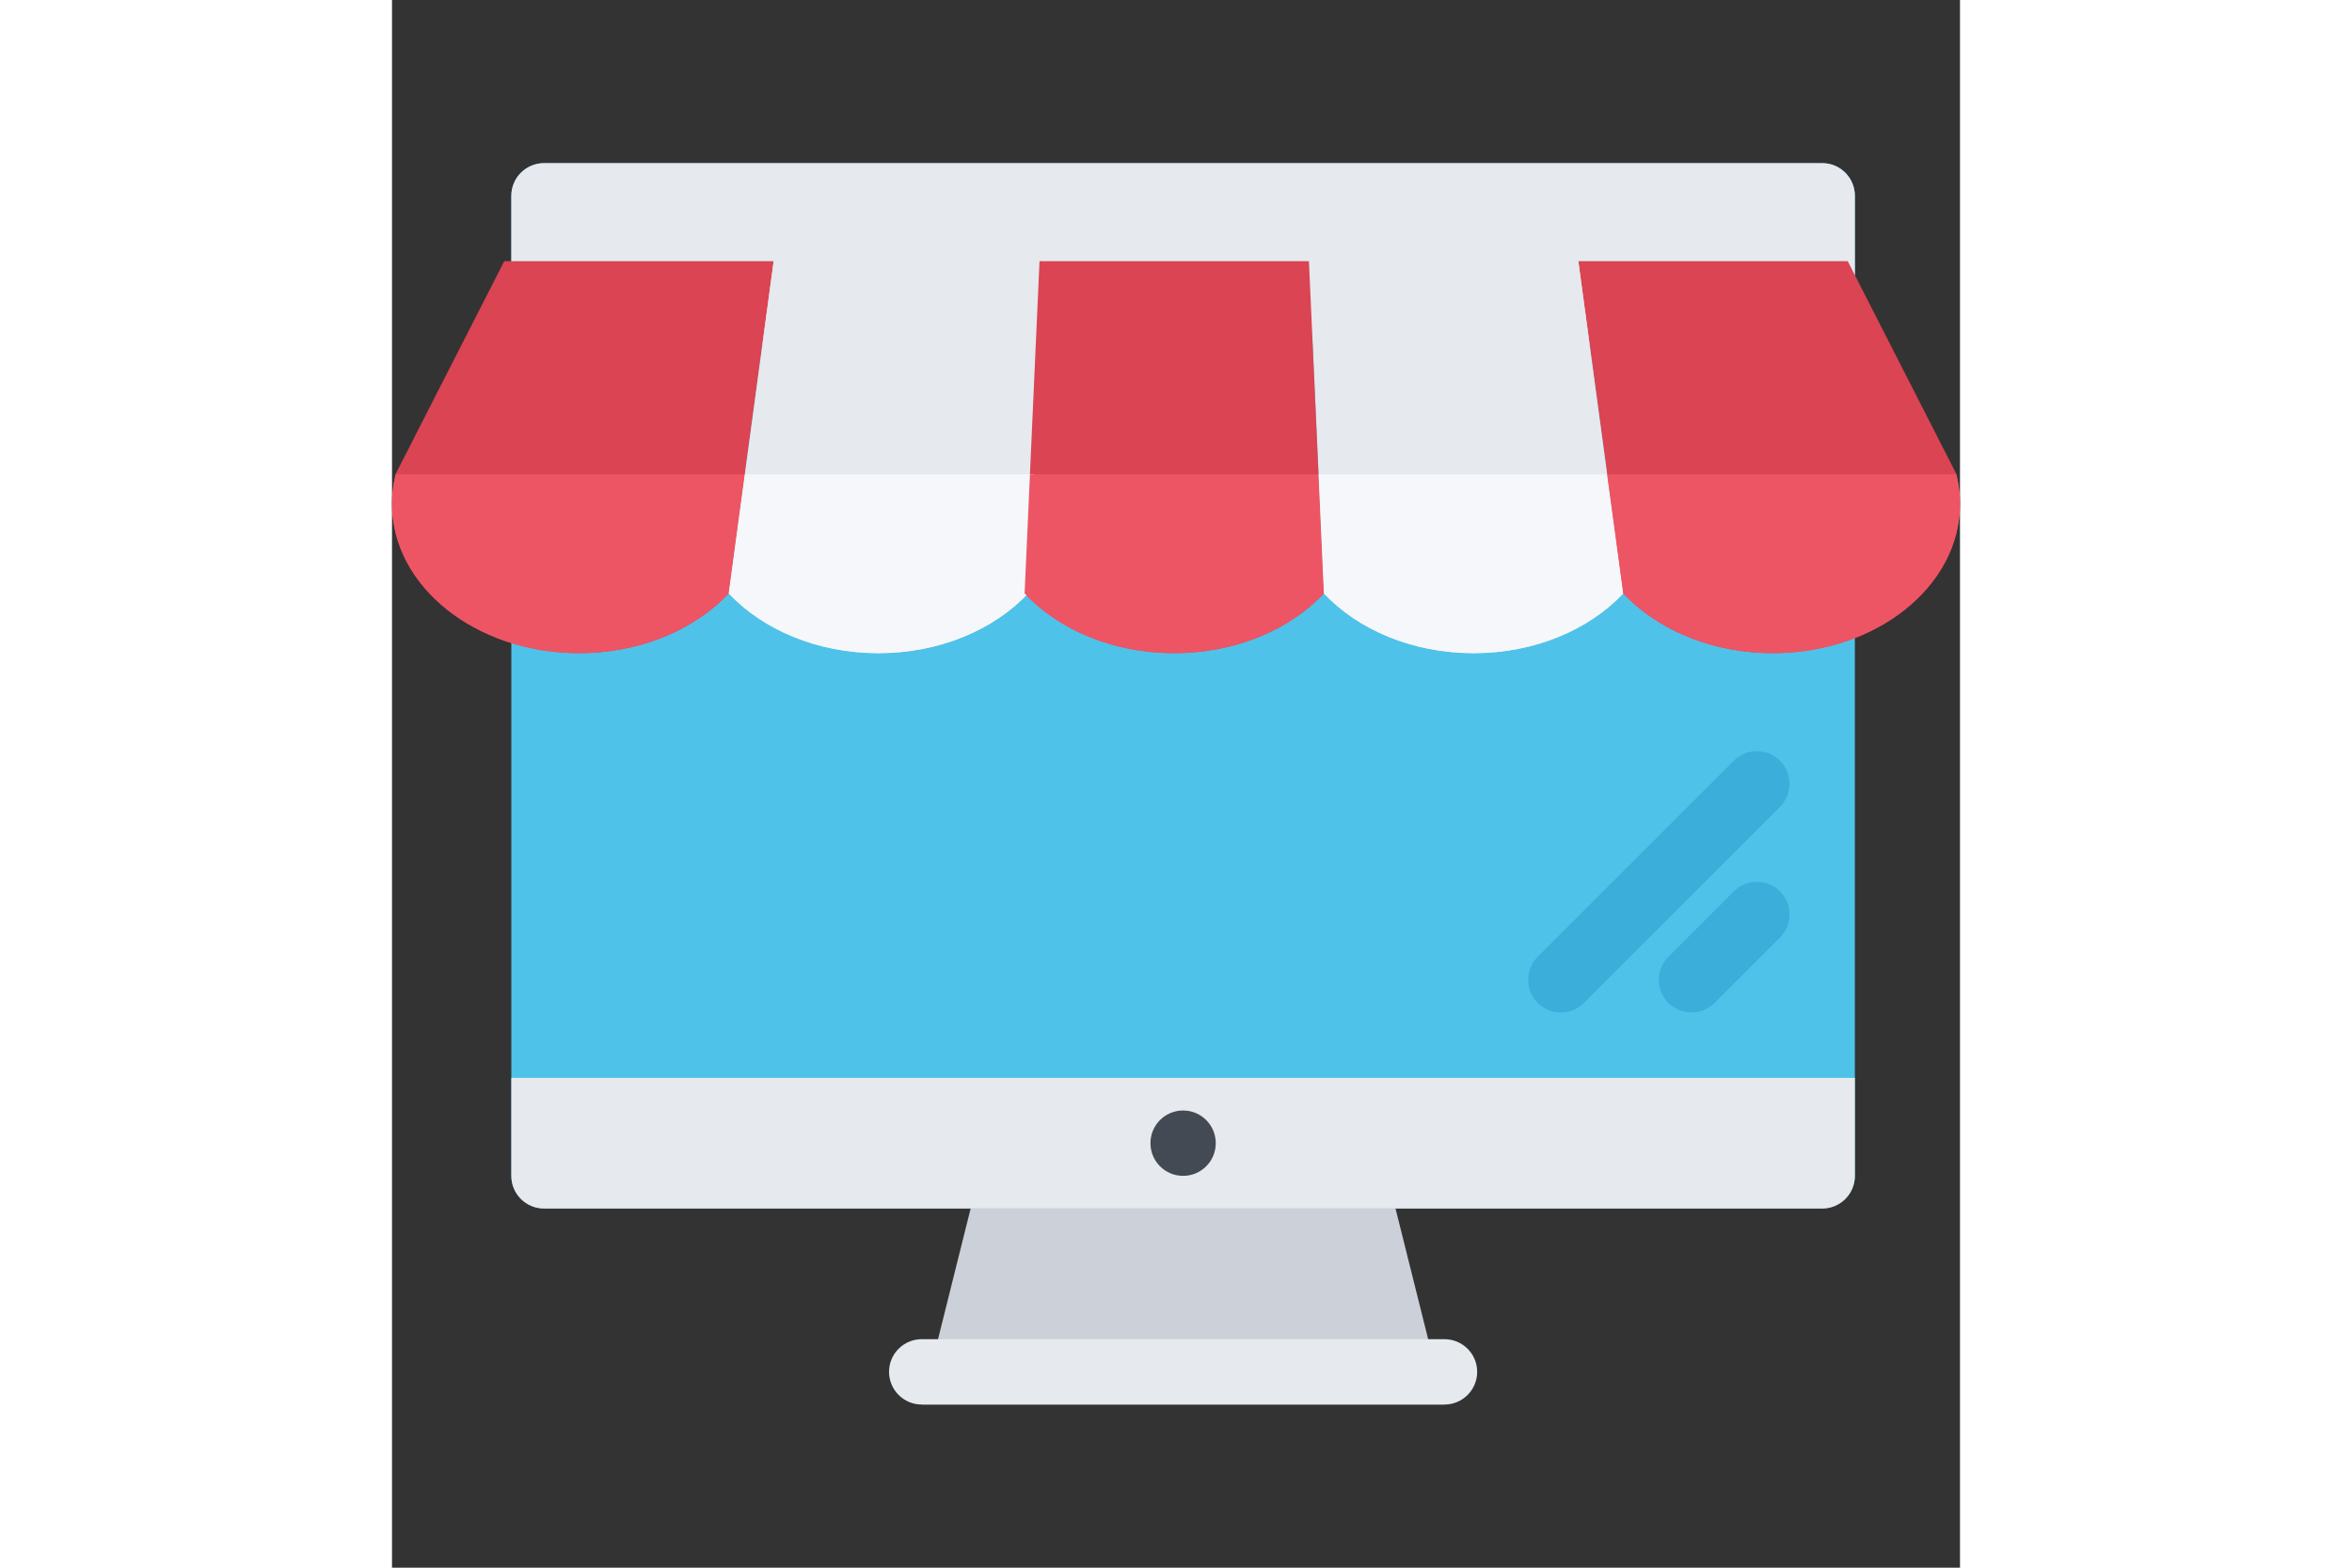 <?xml version="1.0" encoding="iso-8859-1"?>
<!-- Uploaded to: SVG Repo, www.svgrepo.com, Generator: SVG Repo Mixer Tools -->
<svg height="50px" width="75px" version="1.1" id="Layer_1" xmlns="http://www.w3.org/2000/svg" xmlns:xlink="http://www.w3.org/1999/xlink"
	 viewBox="0 0 511.984 511.984" xml:space="preserve">
<rect x="0" y="0" width="511.984" height="511.984" fill="#333333" stroke="none"/>
<polygon style="fill:#CCD1D9;" points="343.661,458.701 172.963,458.701 194.244,373.422 322.348,373.39 "/>
<path style="fill:#4FC2E9;" d="M477.657,384.015c0,5.891-4.766,10.656-10.656,10.656H49.638c-5.891,0-10.672-4.766-10.672-10.656
	V63.954c0-5.89,4.781-10.671,10.672-10.671H467c5.891,0,10.656,4.781,10.656,10.671v320.061H477.657z"/>
<path style="fill:#E6E9ED;" d="M38.967,352.016v31.999c0,5.891,4.781,10.656,10.672,10.656h417.362
	c5.891,0,10.656-4.766,10.656-10.656v-31.999H38.967z"/>
<path style="fill:#434A54;" d="M268.975,373.344c0,5.891-4.766,10.672-10.656,10.672c-5.905,0-10.671-4.781-10.671-10.672
	s4.766-10.672,10.671-10.672C264.21,362.672,268.975,367.453,268.975,373.344z"/>
<path style="fill:#E6E9ED;" d="M343.661,437.357H172.963c-5.89,0-10.671,4.781-10.671,10.656c0,5.906,4.781,10.688,10.671,10.688
	h170.698c5.891,0,10.672-4.781,10.672-10.688C354.333,442.138,349.552,437.357,343.661,437.357z"/>
<g>
	<path style="fill:#3BAFDA;" d="M445.658,287.987c-2.953,0-5.609,1.203-7.546,3.125l0,0l-21.344,21.343l0,0
		c-1.922,1.938-3.125,4.594-3.125,7.547c0,5.891,4.781,10.672,10.672,10.672c2.953,0,5.625-1.203,7.547-3.125l0,0l21.343-21.344l0,0
		c1.921-1.938,3.124-4.594,3.124-7.547C456.329,292.768,451.549,287.987,445.658,287.987z"/>
	<path style="fill:#3BAFDA;" d="M453.189,263.535c1.937-1.93,3.14-4.602,3.14-7.547c0-5.891-4.78-10.672-10.671-10.672
		c-2.953,0-5.625,1.195-7.546,3.133l-64.015,64.006c-1.922,1.938-3.125,4.594-3.125,7.547c0,5.891,4.781,10.672,10.672,10.672
		c2.953,0,5.609-1.203,7.546-3.125L453.189,263.535z"/>
</g>
<path style="fill:#E6E9ED;" d="M467.001,53.283H49.638c-5.891,0-10.672,4.781-10.672,10.671v48.147h438.69V63.954
	C477.657,58.064,472.891,53.283,467.001,53.283z"/>
<path style="fill:#DA4453;" d="M450.892,213.317c33.733,0,61.092-21.835,61.092-48.772c0-2.593-0.266-5.14-0.75-7.625h0.016
	l-0.359-1.539c-0.047-0.234-0.094-0.469-0.156-0.703L475.33,85.289h-87.966l14.671,108.513l2.062,2.07
	C415.3,206.536,432.096,213.317,450.892,213.317z"/>
<path style="fill:#E6E9ED;" d="M299.397,85.29l4.89,108.513c11.141,11.851,28.89,19.515,48.874,19.515
	c19.983,0,37.717-7.664,48.873-19.515L387.363,85.29H299.397z"/>
<path style="fill:#DA4453;" d="M61.092,213.317C27.343,213.317,0,191.482,0,164.545c0-2.593,0.265-5.14,0.749-7.625H0.733
	l0.359-1.539c0.047-0.234,0.094-0.469,0.156-0.703l35.405-69.389h87.967l-14.672,108.513l-2.062,2.07
	C96.684,206.536,79.872,213.317,61.092,213.317z"/>
<path style="fill:#E6E9ED;" d="M212.587,85.29l-4.891,108.513c-11.155,11.851-28.89,19.515-48.873,19.515
	c-19.984,0-37.718-7.664-48.874-19.515L124.621,85.29C124.621,85.29,212.587,85.29,212.587,85.29z"/>
<path style="fill:#DA4453;" d="M211.43,85.29l-4.875,108.513c11.141,11.851,28.875,19.515,48.858,19.515s37.733-7.664,48.873-19.515
	l-4.89-108.513C299.396,85.29,211.43,85.29,211.43,85.29z"/>
<path style="fill:#ED5564;" d="M1.186,154.929c-0.031,0.156-0.062,0.305-0.094,0.453l-0.359,1.539h0.016
	C0.265,159.405,0,161.952,0,164.546c0,26.937,27.343,48.772,61.092,48.772c18.78,0,35.593-6.781,46.795-17.444l2.062-2.07
	l5.25-38.874L1.186,154.929L1.186,154.929z"/>
<path style="fill:#F5F7FA;" d="M115.199,154.929l-5.25,38.874c11.156,11.851,28.89,19.515,48.874,19.515
	c19.983,0,37.718-7.664,48.873-19.515l1.75-38.874L115.199,154.929L115.199,154.929z"/>
<path style="fill:#ED5564;" d="M208.305,154.929l-1.75,38.874c11.141,11.851,28.875,19.515,48.858,19.515
	s37.733-7.664,48.873-19.515l-1.749-38.874L208.305,154.929L208.305,154.929z"/>
<path style="fill:#F5F7FA;" d="M302.538,154.929l1.749,38.874c11.141,11.851,28.89,19.515,48.874,19.515
	c19.983,0,37.717-7.664,48.873-19.515l-5.266-38.874L302.538,154.929L302.538,154.929z"/>
<path style="fill:#ED5564;" d="M511.25,156.921l-0.359-1.539c-0.031-0.148-0.062-0.297-0.094-0.453H396.768l5.266,38.874l2.062,2.07
	c11.203,10.663,28,17.444,46.796,17.444c33.733,0,61.092-21.835,61.092-48.772c0-2.593-0.266-5.14-0.75-7.625L511.25,156.921
	L511.25,156.921z"/>
</svg>